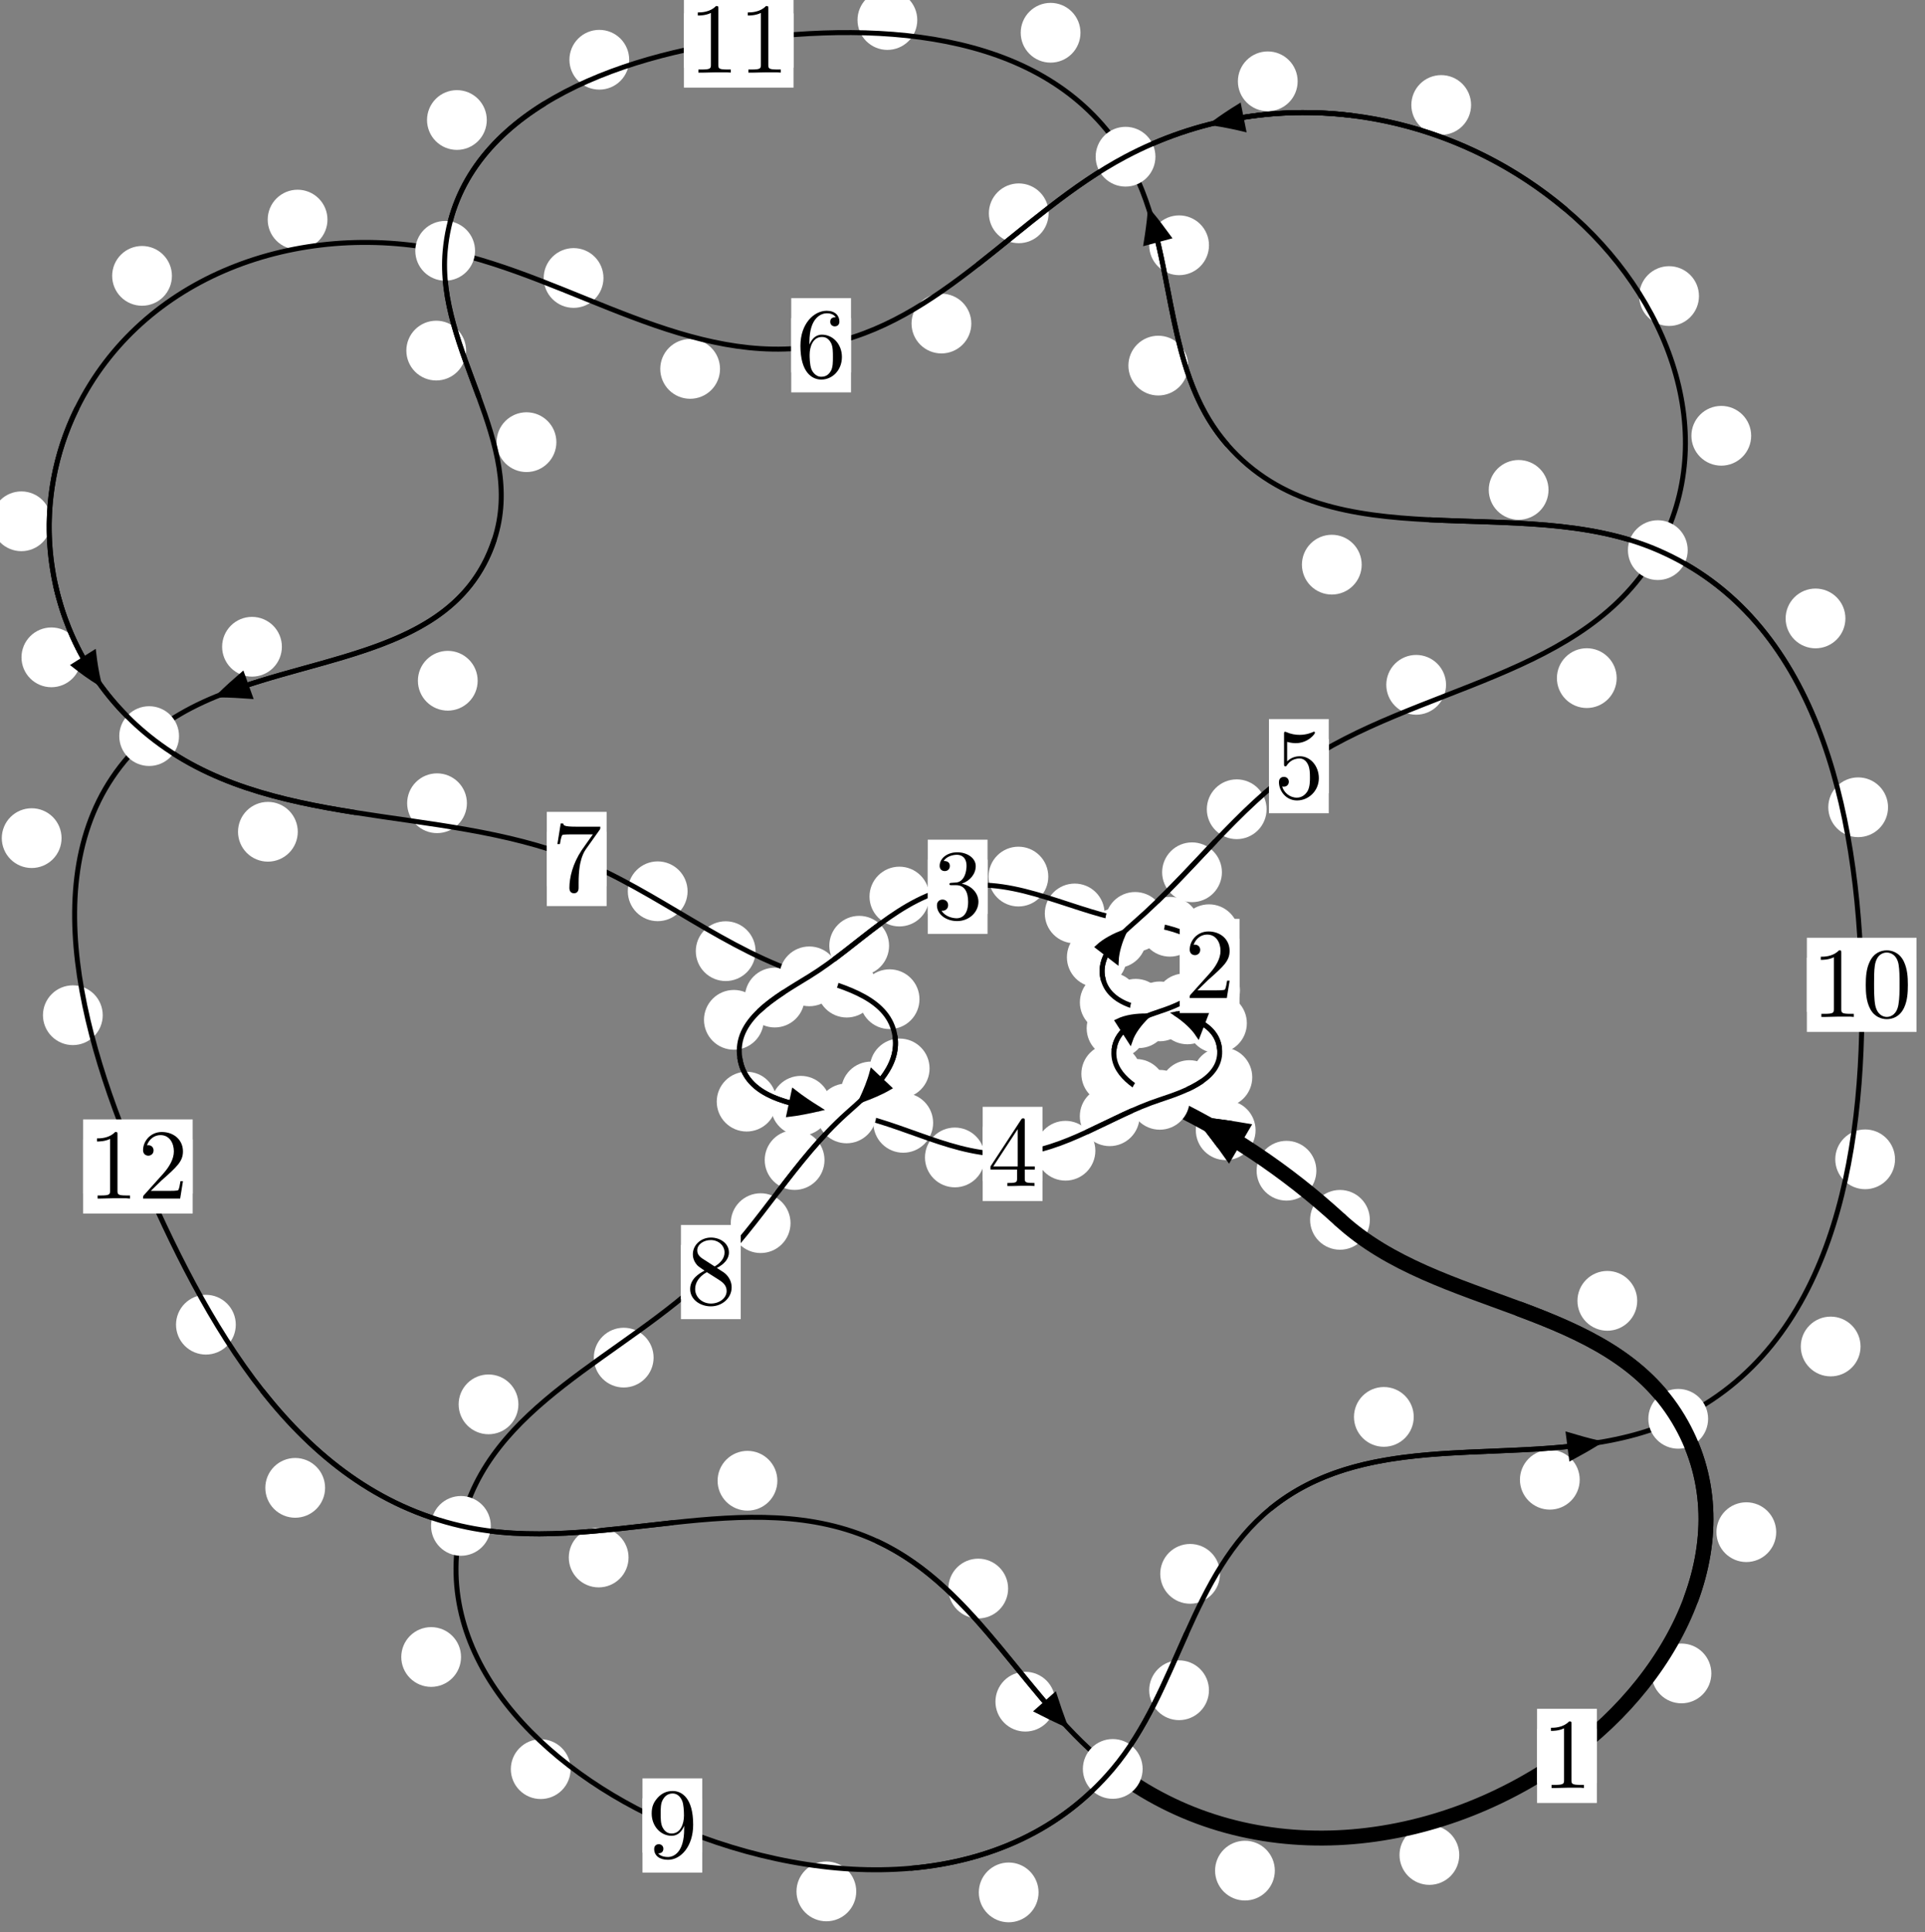 <?xml version="1.0"?>
<!-- Created by MetaPost 1.999 on 2021.07.05:2354 -->
<svg version="1.1" xmlns="http://www.w3.org/2000/svg" xmlns:xlink="http://www.w3.org/1999/xlink" width="192.539" height="193.247" viewBox="0 0 192.539 193.247">
<rect x="0" y="0" width="192.539" height="193.247" fill="#808080" stroke="none"/>
<!-- Original BoundingBox: -116.851425 -82.260757 75.687836 110.986481 -->
  <defs>
    <g transform="scale(0.01,0.01)" id="GLYPHcmr10_48">
      <path style="fill-rule: evenodd;" d="M460 -320C460 -400,455 -480,420 -554C374 -650,292 -666,250 -666C190 -666,117 -640,76 -547C44 -478,39 -400,39 -320C39 -245,43 -155,84 -79C127 2,200 22,249 22C303 22,379 1,423 -94C455 -163,460 -241,460 -320M249 -0C210 -0,151 -25,133 -121C122 -181,122 -273,122 -332C122 -396,122 -462,130 -516C149 -635,224 -644,249 -644C282 -644,348 -626,367 -527C377 -471,377 -395,377 -332C377 -257,377 -189,366 -125C351 -30,294 -0,249 -0"></path>
    </g>
    <g transform="scale(0.01,0.01)" id="GLYPHcmr10_49">
      <path style="fill-rule: evenodd;" d="M294 -640C294 -664,294 -666,271 -666C209 -602,121 -602,89 -602L89 -571C109 -571,168 -571,220 -597L220 -79C220 -43,217 -31,127 -31L95 -31L95 -0L257 -0L130 -3L217 -3L257 -3L297 -3L384 -3L419 -0L419 -31L387 -31C297 -31,294 -42,294 -79"></path>
    </g>
    <g transform="scale(0.01,0.01)" id="GLYPHcmr10_50">
      <path style="fill-rule: evenodd;" d="M127 -77L233 -180C389 -318,449 -372,449 -472C449 -586,359 -666,237 -666C124 -666,50 -574,50 -485C50 -429,100 -429,103 -429C120 -429,155 -441,155 -482C155 -508,137 -534,102 -534C94 -534,92 -534,89 -533C112 -598,166 -635,224 -635C315 -635,358 -554,358 -472C358 -392,308 -313,253 -251L61 -37C50 -26,50 -24,50 -0L421 -0L449 -174L424 -174C419 -144,412 -100,402 -85C395 -77,329 -77,307 -77"></path>
    </g>
    <g transform="scale(0.01,0.01)" id="GLYPHcmr10_51">
      <path style="fill-rule: evenodd;" d="M290 -352C372 -379,430 -449,430 -528C430 -610,342 -666,246 -666C145 -666,69 -606,69 -530C69 -497,91 -478,120 -478C151 -478,171 -500,171 -529C171 -579,124 -579,109 -579C140 -628,206 -641,242 -641C283 -641,338 -619,338 -529C338 -517,336 -459,310 -415C280 -367,246 -364,221 -363C213 -362,189 -360,182 -360C174 -359,167 -358,167 -348C167 -337,174 -337,191 -337L235 -337C317 -337,354 -269,354 -171C354 -35,285 -6,241 -6C198 -6,123 -23,88 -82C123 -77,154 -99,154 -137C154 -173,127 -193,98 -193C74 -193,42 -179,42 -135C42 -44,135 22,244 22C366 22,457 -69,457 -171C457 -253,394 -331,290 -352"></path>
    </g>
    <g transform="scale(0.01,0.01)" id="GLYPHcmr10_52">
      <path style="fill-rule: evenodd;" d="M294 -165L294 -78C294 -42,292 -31,218 -31L197 -31L197 -0L332 -0L238 -3L290 -3L332 -3L374 -3L427 -3L468 -0L468 -31L447 -31C373 -31,371 -42,371 -78L371 -165L471 -165L471 -196L371 -196L371 -651C371 -671,371 -677,355 -677C346 -677,343 -677,335 -665L28 -196L28 -165M300 -196L56 -196L300 -569"></path>
    </g>
    <g transform="scale(0.01,0.01)" id="GLYPHcmr10_53">
      <path style="fill-rule: evenodd;" d="M449 -201C449 -320,367 -420,259 -420C211 -420,168 -404,132 -369L132 -564C152 -558,185 -551,217 -551C340 -551,410 -642,410 -655C410 -661,407 -666,400 -666C399 -666,397 -666,392 -663C372 -654,323 -634,256 -634C216 -634,170 -641,123 -662C115 -665,113 -665,111 -665C101 -665,101 -657,101 -641L101 -345C101 -327,101 -319,115 -319C122 -319,124 -322,128 -328C139 -344,176 -398,257 -398C309 -398,334 -352,342 -334C358 -297,360 -258,360 -208C360 -173,360 -113,336 -71C312 -32,275 -6,229 -6C156 -6,99 -59,82 -118C85 -117,88 -116,99 -116C132 -116,149 -141,149 -165C149 -189,132 -214,99 -214C85 -214,50 -207,50 -161C50 -75,119 22,231 22C347 22,449 -74,449 -201"></path>
    </g>
    <g transform="scale(0.01,0.01)" id="GLYPHcmr10_54">
      <path style="fill-rule: evenodd;" d="M132 -328L132 -352C132 -605,256 -641,307 -641C331 -641,373 -635,395 -601C380 -601,340 -601,340 -556C340 -525,364 -510,386 -510C402 -510,432 -519,432 -558C432 -618,388 -666,305 -666C177 -666,42 -537,42 -316C42 -49,158 22,251 22C362 22,457 -72,457 -204C457 -331,368 -427,257 -427C189 -427,152 -376,132 -328M251 -6C188 -6,158 -66,152 -81C134 -128,134 -208,134 -226C134 -304,166 -404,256 -404C272 -404,318 -404,349 -342C367 -305,367 -254,367 -205C367 -157,367 -107,350 -71C320 -11,274 -6,251 -6"></path>
    </g>
    <g transform="scale(0.01,0.01)" id="GLYPHcmr10_55">
      <path style="fill-rule: evenodd;" d="M476 -609C485 -621,485 -623,485 -644L242 -644C120 -644,118 -657,114 -676L89 -676L56 -470L81 -470C84 -486,93 -549,106 -561C113 -567,191 -567,204 -567L411 -567C400 -551,321 -442,299 -409C209 -274,176 -135,176 -33C176 -23,176 22,222 22C268 22,268 -23,268 -33L268 -84C268 -139,271 -194,279 -248C283 -271,297 -357,341 -419"></path>
    </g>
    <g transform="scale(0.01,0.01)" id="GLYPHcmr10_56">
      <path style="fill-rule: evenodd;" d="M163 -457C117 -487,113 -521,113 -538C113 -599,178 -641,249 -641C322 -641,386 -589,386 -517C386 -460,347 -412,287 -377M309 -362C381 -399,430 -451,430 -517C430 -609,341 -666,250 -666C150 -666,69 -592,69 -499C69 -481,71 -436,113 -389C124 -377,161 -352,186 -335C128 -306,42 -250,42 -151C42 -45,144 22,249 22C362 22,457 -61,457 -168C457 -204,446 -249,408 -291C389 -312,373 -322,309 -362M209 -320L332 -242C360 -223,407 -193,407 -132C407 -58,332 -6,250 -6C164 -6,92 -68,92 -151C92 -209,124 -273,209 -320"></path>
    </g>
    <g transform="scale(0.01,0.01)" id="GLYPHcmr10_57">
      <path style="fill-rule: evenodd;" d="M367 -318L367 -286C367 -52,263 -6,205 -6C188 -6,134 -8,107 -42C151 -42,159 -71,159 -88C159 -119,135 -134,113 -134C97 -134,67 -125,67 -86C67 -19,121 22,206 22C335 22,457 -114,457 -329C457 -598,342 -666,253 -666C198 -666,149 -648,106 -603C65 -558,42 -516,42 -441C42 -316,130 -218,242 -218C303 -218,344 -260,367 -318M243 -241C227 -241,181 -241,150 -304C132 -341,132 -391,132 -440C132 -494,132 -541,153 -578C180 -628,218 -641,253 -641C299 -641,332 -607,349 -562C361 -530,365 -467,365 -421C365 -338,331 -241,243 -241"></path>
    </g>
  </defs>
  <path d="M131.664 117.092C131.664 116.299,131.349 115.539,130.789 114.979C130.228 114.418,129.468 114.103,128.675 114.103C127.883 114.103,127.123 114.418,126.562 114.979C126.002 115.539,125.687 116.299,125.687 117.092C125.687 117.885,126.002 118.645,126.562 119.205C127.123 119.766,127.883 120.081,128.675 120.081C129.468 120.081,130.228 119.766,130.789 119.205C131.349 118.645,131.664 117.885,131.664 117.092Z" style="fill: rgb(100%,100%,100%);stroke: none;"></path>
  <path d="M137.013 122.004C137.013 121.212,136.698 120.452,136.138 119.891C135.577 119.331,134.817 119.016,134.024 119.016C133.232 119.016,132.471 119.331,131.911 119.891C131.35 120.452,131.036 121.212,131.036 122.004C131.036 122.797,131.35 123.557,131.911 124.118C132.471 124.678,133.232 124.993,134.024 124.993C134.817 124.993,135.577 124.678,136.138 124.118C136.698 123.557,137.013 122.797,137.013 122.004Z" style="fill: rgb(100%,100%,100%);stroke: none;"></path>
  <path d="M116.622 108.908C116.622 108.115,116.307 107.355,115.746 106.795C115.186 106.234,114.426 105.919,113.633 105.919C112.84 105.919,112.08 106.234,111.52 106.795C110.959 107.355,110.644 108.115,110.644 108.908C110.644 109.701,110.959 110.461,111.52 111.021C112.08 111.582,112.84 111.897,113.633 111.897C114.426 111.897,115.186 111.582,115.746 111.021C116.307 110.461,116.622 109.701,116.622 108.908Z" style="fill: rgb(100%,100%,100%);stroke: none;"></path>
  <path d="M125.583 113.042C125.583 112.249,125.268 111.489,124.708 110.929C124.147 110.368,123.387 110.053,122.594 110.053C121.802 110.053,121.042 110.368,120.481 110.929C119.921 111.489,119.606 112.249,119.606 113.042C119.606 113.835,119.921 114.595,120.481 115.155C121.042 115.716,121.802 116.031,122.594 116.031C123.387 116.031,124.147 115.716,124.708 115.155C125.268 114.595,125.583 113.835,125.583 113.042Z" style="fill: rgb(100%,100%,100%);stroke: none;"></path>
  <path d="M114.667 102.847C114.667 102.054,114.352 101.294,113.791 100.734C113.231 100.173,112.47 99.858,111.678 99.858C110.885 99.858,110.125 100.173,109.564 100.734C109.004 101.294,108.689 102.054,108.689 102.847C108.689 103.64,109.004 104.4,109.564 104.96C110.125 105.521,110.885 105.836,111.678 105.836C112.47 105.836,113.231 105.521,113.791 104.96C114.352 104.4,114.667 103.64,114.667 102.847Z" style="fill: rgb(100%,100%,100%);stroke: none;"></path>
  <path d="M114.136 107.405C114.136 106.612,113.821 105.852,113.26 105.292C112.7 104.731,111.94 104.416,111.147 104.416C110.354 104.416,109.594 104.731,109.034 105.292C108.473 105.852,108.158 106.612,108.158 107.405C108.158 108.198,108.473 108.958,109.034 109.518C109.594 110.079,110.354 110.394,111.147 110.394C111.94 110.394,112.7 110.079,113.26 109.518C113.821 108.958,114.136 108.198,114.136 107.405Z" style="fill: rgb(100%,100%,100%);stroke: none;"></path>
  <path d="M121.457 100.355C121.457 99.562,121.142 98.802,120.581 98.241C120.021 97.681,119.261 97.366,118.468 97.366C117.675 97.366,116.915 97.681,116.355 98.241C115.794 98.802,115.479 99.562,115.479 100.355C115.479 101.147,115.794 101.907,116.355 102.468C116.915 103.028,117.675 103.343,118.468 103.343C119.261 103.343,120.021 103.028,120.581 102.468C121.142 101.907,121.457 101.147,121.457 100.355Z" style="fill: rgb(100%,100%,100%);stroke: none;"></path>
  <path d="M116.887 101.839C116.887 101.046,116.572 100.286,116.012 99.725C115.451 99.165,114.691 98.85,113.898 98.85C113.106 98.85,112.345 99.165,111.785 99.725C111.224 100.286,110.91 101.046,110.91 101.839C110.91 102.631,111.224 103.392,111.785 103.952C112.345 104.512,113.106 104.827,113.898 104.827C114.691 104.827,115.451 104.512,116.012 103.952C116.572 103.392,116.887 102.631,116.887 101.839Z" style="fill: rgb(100%,100%,100%);stroke: none;"></path>
  <path d="M123.914 93.438C123.914 92.645,123.599 91.885,123.038 91.325C122.478 90.764,121.718 90.449,120.925 90.449C120.132 90.449,119.372 90.764,118.812 91.325C118.251 91.885,117.936 92.645,117.936 93.438C117.936 94.231,118.251 94.991,118.812 95.551C119.372 96.112,120.132 96.427,120.925 96.427C121.718 96.427,122.478 96.112,123.038 95.551C123.599 94.991,123.914 94.231,123.914 93.438Z" style="fill: rgb(100%,100%,100%);stroke: none;"></path>
  <path d="M124.022 99.054C124.022 98.261,123.707 97.501,123.147 96.94C122.586 96.38,121.826 96.065,121.033 96.065C120.241 96.065,119.48 96.38,118.92 96.94C118.359 97.501,118.045 98.261,118.045 99.054C118.045 99.846,118.359 100.606,118.92 101.167C119.48 101.727,120.241 102.042,121.033 102.042C121.826 102.042,122.586 101.727,123.147 101.167C123.707 100.606,124.022 99.846,124.022 99.054Z" style="fill: rgb(100%,100%,100%);stroke: none;"></path>
  <path d="M110.479 91.361C110.479 90.568,110.164 89.808,109.604 89.247C109.043 88.687,108.283 88.372,107.491 88.372C106.698 88.372,105.938 88.687,105.377 89.247C104.817 89.808,104.502 90.568,104.502 91.361C104.502 92.153,104.817 92.913,105.377 93.474C105.938 94.034,106.698 94.349,107.491 94.349C108.283 94.349,109.043 94.034,109.604 93.474C110.164 92.913,110.479 92.153,110.479 91.361Z" style="fill: rgb(100%,100%,100%);stroke: none;"></path>
  <path d="M119.999 92.692C119.999 91.899,119.684 91.139,119.124 90.578C118.563 90.018,117.803 89.703,117.01 89.703C116.218 89.703,115.458 90.018,114.897 90.578C114.337 91.139,114.022 91.899,114.022 92.692C114.022 93.484,114.337 94.245,114.897 94.805C115.458 95.366,116.218 95.68,117.01 95.68C117.803 95.68,118.563 95.366,119.124 94.805C119.684 94.245,119.999 93.484,119.999 92.692Z" style="fill: rgb(100%,100%,100%);stroke: none;"></path>
  <path d="M92.947 89.671C92.947 88.878,92.632 88.118,92.071 87.557C91.511 86.997,90.751 86.682,89.958 86.682C89.165 86.682,88.405 86.997,87.845 87.557C87.284 88.118,86.969 88.878,86.969 89.671C86.969 90.463,87.284 91.223,87.845 91.784C88.405 92.344,89.165 92.659,89.958 92.659C90.751 92.659,91.511 92.344,92.071 91.784C92.632 91.223,92.947 90.463,92.947 89.671Z" style="fill: rgb(100%,100%,100%);stroke: none;"></path>
  <path d="M104.851 87.673C104.851 86.88,104.536 86.12,103.976 85.56C103.416 84.999,102.655 84.684,101.863 84.684C101.07 84.684,100.31 84.999,99.749 85.56C99.189 86.12,98.874 86.88,98.874 87.673C98.874 88.466,99.189 89.226,99.749 89.786C100.31 90.347,101.07 90.662,101.863 90.662C102.655 90.662,103.416 90.347,103.976 89.786C104.536 89.226,104.851 88.466,104.851 87.673Z" style="fill: rgb(100%,100%,100%);stroke: none;"></path>
  <path d="M80.479 99.773C80.479 98.98,80.164 98.22,79.604 97.66C79.043 97.099,78.283 96.784,77.491 96.784C76.698 96.784,75.938 97.099,75.377 97.66C74.817 98.22,74.502 98.98,74.502 99.773C74.502 100.566,74.817 101.326,75.377 101.886C75.938 102.447,76.698 102.762,77.491 102.762C78.283 102.762,79.043 102.447,79.604 101.886C80.164 101.326,80.479 100.566,80.479 99.773Z" style="fill: rgb(100%,100%,100%);stroke: none;"></path>
  <path d="M88.925 94.589C88.925 93.797,88.61 93.036,88.05 92.476C87.489 91.915,86.729 91.6,85.937 91.6C85.144 91.6,84.384 91.915,83.823 92.476C83.263 93.036,82.948 93.797,82.948 94.589C82.948 95.382,83.263 96.142,83.823 96.703C84.384 97.263,85.144 97.578,85.937 97.578C86.729 97.578,87.489 97.263,88.05 96.703C88.61 96.142,88.925 95.382,88.925 94.589Z" style="fill: rgb(100%,100%,100%);stroke: none;"></path>
  <path d="M77.666 110.183C77.666 109.391,77.351 108.63,76.791 108.07C76.231 107.509,75.47 107.194,74.678 107.194C73.885 107.194,73.125 107.509,72.564 108.07C72.004 108.63,71.689 109.391,71.689 110.183C71.689 110.976,72.004 111.736,72.564 112.297C73.125 112.857,73.885 113.172,74.678 113.172C75.47 113.172,76.231 112.857,76.791 112.297C77.351 111.736,77.666 110.976,77.666 110.183Z" style="fill: rgb(100%,100%,100%);stroke: none;"></path>
  <path d="M76.391 102C76.391 101.208,76.076 100.448,75.515 99.887C74.955 99.327,74.195 99.012,73.402 99.012C72.609 99.012,71.849 99.327,71.289 99.887C70.728 100.448,70.413 101.208,70.413 102C70.413 102.793,70.728 103.553,71.289 104.114C71.849 104.674,72.609 104.989,73.402 104.989C74.195 104.989,74.955 104.674,75.515 104.114C76.076 103.553,76.391 102.793,76.391 102Z" style="fill: rgb(100%,100%,100%);stroke: none;"></path>
  <path d="M93.332 112.305C93.332 111.512,93.017 110.752,92.457 110.191C91.896 109.631,91.136 109.316,90.343 109.316C89.551 109.316,88.79 109.631,88.23 110.191C87.67 110.752,87.355 111.512,87.355 112.305C87.355 113.097,87.67 113.858,88.23 114.418C88.79 114.978,89.551 115.293,90.343 115.293C91.136 115.293,91.896 114.978,92.457 114.418C93.017 113.858,93.332 113.097,93.332 112.305Z" style="fill: rgb(100%,100%,100%);stroke: none;"></path>
  <path d="M83.083 110.594C83.083 109.802,82.768 109.042,82.207 108.481C81.647 107.921,80.887 107.606,80.094 107.606C79.301 107.606,78.541 107.921,77.981 108.481C77.42 109.042,77.105 109.802,77.105 110.594C77.105 111.387,77.42 112.147,77.981 112.708C78.541 113.268,79.301 113.583,80.094 113.583C80.887 113.583,81.647 113.268,82.207 112.708C82.768 112.147,83.083 111.387,83.083 110.594Z" style="fill: rgb(100%,100%,100%);stroke: none;"></path>
  <path d="M109.558 115.092C109.558 114.3,109.243 113.54,108.683 112.979C108.123 112.419,107.362 112.104,106.57 112.104C105.777 112.104,105.017 112.419,104.456 112.979C103.896 113.54,103.581 114.3,103.581 115.092C103.581 115.885,103.896 116.645,104.456 117.206C105.017 117.766,105.777 118.081,106.57 118.081C107.362 118.081,108.123 117.766,108.683 117.206C109.243 116.645,109.558 115.885,109.558 115.092Z" style="fill: rgb(100%,100%,100%);stroke: none;"></path>
  <path d="M98.493 115.764C98.493 114.972,98.178 114.211,97.618 113.651C97.057 113.09,96.297 112.775,95.505 112.775C94.712 112.775,93.952 113.09,93.391 113.651C92.831 114.211,92.516 114.972,92.516 115.764C92.516 116.557,92.831 117.317,93.391 117.878C93.952 118.438,94.712 118.753,95.505 118.753C96.297 118.753,97.057 118.438,97.618 117.878C98.178 117.317,98.493 116.557,98.493 115.764Z" style="fill: rgb(100%,100%,100%);stroke: none;"></path>
  <path d="M121.955 109.027C121.955 108.235,121.64 107.474,121.08 106.914C120.519 106.353,119.759 106.038,118.966 106.038C118.174 106.038,117.413 106.353,116.853 106.914C116.292 107.474,115.978 108.235,115.978 109.027C115.978 109.82,116.292 110.58,116.853 111.141C117.413 111.701,118.174 112.016,118.966 112.016C119.759 112.016,120.519 111.701,121.08 111.141C121.64 110.58,121.955 109.82,121.955 109.027Z" style="fill: rgb(100%,100%,100%);stroke: none;"></path>
  <path d="M113.982 111.642C113.982 110.849,113.667 110.089,113.106 109.529C112.546 108.968,111.786 108.653,110.993 108.653C110.2 108.653,109.44 108.968,108.88 109.529C108.319 110.089,108.004 110.849,108.004 111.642C108.004 112.435,108.319 113.195,108.88 113.755C109.44 114.316,110.2 114.631,110.993 114.631C111.786 114.631,112.546 114.316,113.106 113.755C113.667 113.195,113.982 112.435,113.982 111.642Z" style="fill: rgb(100%,100%,100%);stroke: none;"></path>
  <path d="M124.711 102.338C124.711 101.545,124.396 100.785,123.836 100.224C123.275 99.664,122.515 99.349,121.722 99.349C120.93 99.349,120.169 99.664,119.609 100.224C119.049 100.785,118.734 101.545,118.734 102.338C118.734 103.13,119.049 103.891,119.609 104.451C120.169 105.012,120.93 105.327,121.722 105.327C122.515 105.327,123.275 105.012,123.836 104.451C124.396 103.891,124.711 103.13,124.711 102.338Z" style="fill: rgb(100%,100%,100%);stroke: none;"></path>
  <path d="M125.251 107.746C125.251 106.954,124.936 106.193,124.376 105.633C123.815 105.073,123.055 104.758,122.262 104.758C121.47 104.758,120.709 105.073,120.149 105.633C119.589 106.193,119.274 106.954,119.274 107.746C119.274 108.539,119.589 109.299,120.149 109.86C120.709 110.42,121.47 110.735,122.262 110.735C123.055 110.735,123.815 110.42,124.376 109.86C124.936 109.299,125.251 108.539,125.251 107.746Z" style="fill: rgb(100%,100%,100%);stroke: none;"></path>
  <path d="M116.583 100.895C116.583 100.102,116.268 99.342,115.707 98.781C115.147 98.221,114.387 97.906,113.594 97.906C112.801 97.906,112.041 98.221,111.481 98.781C110.92 99.342,110.605 100.102,110.605 100.895C110.605 101.687,110.92 102.448,111.481 103.008C112.041 103.569,112.801 103.884,113.594 103.884C114.387 103.884,115.147 103.569,115.707 103.008C116.268 102.448,116.583 101.687,116.583 100.895Z" style="fill: rgb(100%,100%,100%);stroke: none;"></path>
  <path d="M121.755 101.457C121.755 100.664,121.44 99.904,120.88 99.343C120.319 98.783,119.559 98.468,118.766 98.468C117.974 98.468,117.214 98.783,116.653 99.343C116.093 99.904,115.778 100.664,115.778 101.457C115.778 102.249,116.093 103.009,116.653 103.57C117.214 104.13,117.974 104.445,118.766 104.445C119.559 104.445,120.319 104.13,120.88 103.57C121.44 103.009,121.755 102.249,121.755 101.457Z" style="fill: rgb(100%,100%,100%);stroke: none;"></path>
  <path d="M112.691 95.742C112.691 94.95,112.376 94.19,111.815 93.629C111.255 93.069,110.495 92.754,109.702 92.754C108.909 92.754,108.149 93.069,107.589 93.629C107.028 94.19,106.713 94.95,106.713 95.742C106.713 96.535,107.028 97.295,107.589 97.856C108.149 98.416,108.909 98.731,109.702 98.731C110.495 98.731,111.255 98.416,111.815 97.856C112.376 97.295,112.691 96.535,112.691 95.742Z" style="fill: rgb(100%,100%,100%);stroke: none;"></path>
  <path d="M113.988 100.256C113.988 99.463,113.673 98.703,113.112 98.142C112.552 97.582,111.792 97.267,110.999 97.267C110.206 97.267,109.446 97.582,108.886 98.142C108.325 98.703,108.01 99.463,108.01 100.256C108.01 101.048,108.325 101.808,108.886 102.369C109.446 102.929,110.206 103.244,110.999 103.244C111.792 103.244,112.552 102.929,113.112 102.369C113.673 101.808,113.988 101.048,113.988 100.256Z" style="fill: rgb(100%,100%,100%);stroke: none;"></path>
  <path d="M122.215 87.242C122.215 86.449,121.9 85.689,121.34 85.128C120.779 84.568,120.019 84.253,119.227 84.253C118.434 84.253,117.674 84.568,117.113 85.128C116.553 85.689,116.238 86.449,116.238 87.242C116.238 88.034,116.553 88.794,117.113 89.355C117.674 89.915,118.434 90.23,119.227 90.23C120.019 90.23,120.779 89.915,121.34 89.355C121.9 88.794,122.215 88.034,122.215 87.242Z" style="fill: rgb(100%,100%,100%);stroke: none;"></path>
  <path d="M114.664 93.827C114.664 93.034,114.349 92.274,113.788 91.714C113.228 91.153,112.468 90.838,111.675 90.838C110.882 90.838,110.122 91.153,109.562 91.714C109.001 92.274,108.686 93.034,108.686 93.827C108.686 94.62,109.001 95.38,109.562 95.94C110.122 96.501,110.882 96.816,111.675 96.816C112.468 96.816,113.228 96.501,113.788 95.94C114.349 95.38,114.664 94.62,114.664 93.827Z" style="fill: rgb(100%,100%,100%);stroke: none;"></path>
  <path d="M144.634 68.494C144.634 67.701,144.319 66.941,143.759 66.38C143.198 65.82,142.438 65.505,141.645 65.505C140.853 65.505,140.092 65.82,139.532 66.38C138.971 66.941,138.657 67.701,138.657 68.494C138.657 69.286,138.971 70.047,139.532 70.607C140.092 71.168,140.853 71.483,141.645 71.483C142.438 71.483,143.198 71.168,143.759 70.607C144.319 70.047,144.634 69.286,144.634 68.494Z" style="fill: rgb(100%,100%,100%);stroke: none;"></path>
  <path d="M126.685 80.939C126.685 80.146,126.37 79.386,125.809 78.825C125.249 78.265,124.489 77.95,123.696 77.95C122.903 77.95,122.143 78.265,121.583 78.825C121.022 79.386,120.707 80.146,120.707 80.939C120.707 81.731,121.022 82.491,121.583 83.052C122.143 83.612,122.903 83.927,123.696 83.927C124.489 83.927,125.249 83.612,125.809 83.052C126.37 82.491,126.685 81.731,126.685 80.939Z" style="fill: rgb(100%,100%,100%);stroke: none;"></path>
  <path d="M175.152 43.585C175.152 42.793,174.837 42.032,174.276 41.472C173.716 40.912,172.956 40.597,172.163 40.597C171.37 40.597,170.61 40.912,170.05 41.472C169.489 42.032,169.174 42.793,169.174 43.585C169.174 44.378,169.489 45.138,170.05 45.699C170.61 46.259,171.37 46.574,172.163 46.574C172.956 46.574,173.716 46.259,174.276 45.699C174.837 45.138,175.152 44.378,175.152 43.585Z" style="fill: rgb(100%,100%,100%);stroke: none;"></path>
  <path d="M161.7 67.824C161.7 67.031,161.385 66.271,160.824 65.711C160.264 65.15,159.504 64.835,158.711 64.835C157.918 64.835,157.158 65.15,156.598 65.711C156.037 66.271,155.722 67.031,155.722 67.824C155.722 68.617,156.037 69.377,156.598 69.937C157.158 70.498,157.918 70.813,158.711 70.813C159.504 70.813,160.264 70.498,160.824 69.937C161.385 69.377,161.7 68.617,161.7 67.824Z" style="fill: rgb(100%,100%,100%);stroke: none;"></path>
  <path d="M147.139 10.501C147.139 9.708,146.824 8.948,146.264 8.387C145.703 7.827,144.943 7.512,144.15 7.512C143.358 7.512,142.597 7.827,142.037 8.387C141.477 8.948,141.162 9.708,141.162 10.501C141.162 11.293,141.477 12.053,142.037 12.614C142.597 13.174,143.358 13.489,144.15 13.489C144.943 13.489,145.703 13.174,146.264 12.614C146.824 12.053,147.139 11.293,147.139 10.501Z" style="fill: rgb(100%,100%,100%);stroke: none;"></path>
  <path d="M169.931 29.612C169.931 28.819,169.616 28.059,169.056 27.499C168.495 26.938,167.735 26.623,166.942 26.623C166.15 26.623,165.39 26.938,164.829 27.499C164.269 28.059,163.954 28.819,163.954 29.612C163.954 30.405,164.269 31.165,164.829 31.725C165.39 32.286,166.15 32.601,166.942 32.601C167.735 32.601,168.495 32.286,169.056 31.725C169.616 31.165,169.931 30.405,169.931 29.612Z" style="fill: rgb(100%,100%,100%);stroke: none;"></path>
  <path d="M104.884 21.334C104.884 20.541,104.569 19.781,104.009 19.221C103.448 18.66,102.688 18.345,101.895 18.345C101.103 18.345,100.342 18.66,99.782 19.221C99.222 19.781,98.907 20.541,98.907 21.334C98.907 22.127,99.222 22.887,99.782 23.447C100.342 24.008,101.103 24.323,101.895 24.323C102.688 24.323,103.448 24.008,104.009 23.447C104.569 22.887,104.884 22.127,104.884 21.334Z" style="fill: rgb(100%,100%,100%);stroke: none;"></path>
  <path d="M129.792 8.133C129.792 7.34,129.477 6.58,128.916 6.02C128.356 5.459,127.596 5.144,126.803 5.144C126.01 5.144,125.25 5.459,124.69 6.02C124.129 6.58,123.814 7.34,123.814 8.133C123.814 8.926,124.129 9.686,124.69 10.247C125.25 10.807,126.01 11.122,126.803 11.122C127.596 11.122,128.356 10.807,128.916 10.247C129.477 9.686,129.792 8.926,129.792 8.133Z" style="fill: rgb(100%,100%,100%);stroke: none;"></path>
  <path d="M72.017 36.896C72.017 36.104,71.703 35.343,71.142 34.783C70.582 34.222,69.821 33.908,69.029 33.908C68.236 33.908,67.476 34.222,66.915 34.783C66.355 35.343,66.04 36.104,66.04 36.896C66.04 37.689,66.355 38.449,66.915 39.01C67.476 39.57,68.236 39.885,69.029 39.885C69.821 39.885,70.582 39.57,71.142 39.01C71.703 38.449,72.017 37.689,72.017 36.896Z" style="fill: rgb(100%,100%,100%);stroke: none;"></path>
  <path d="M97.151 32.361C97.151 31.569,96.836 30.809,96.275 30.248C95.715 29.688,94.955 29.373,94.162 29.373C93.369 29.373,92.609 29.688,92.049 30.248C91.488 30.809,91.173 31.569,91.173 32.361C91.173 33.154,91.488 33.914,92.049 34.475C92.609 35.035,93.369 35.35,94.162 35.35C94.955 35.35,95.715 35.035,96.275 34.475C96.836 33.914,97.151 33.154,97.151 32.361Z" style="fill: rgb(100%,100%,100%);stroke: none;"></path>
  <path d="M32.753 21.965C32.753 21.172,32.438 20.412,31.878 19.852C31.317 19.291,30.557 18.976,29.764 18.976C28.972 18.976,28.211 19.291,27.651 19.852C27.09 20.412,26.776 21.172,26.776 21.965C26.776 22.758,27.09 23.518,27.651 24.078C28.211 24.639,28.972 24.954,29.764 24.954C30.557 24.954,31.317 24.639,31.878 24.078C32.438 23.518,32.753 22.758,32.753 21.965Z" style="fill: rgb(100%,100%,100%);stroke: none;"></path>
  <path d="M60.359 27.803C60.359 27.01,60.044 26.25,59.484 25.689C58.923 25.129,58.163 24.814,57.37 24.814C56.578 24.814,55.818 25.129,55.257 25.689C54.697 26.25,54.382 27.01,54.382 27.803C54.382 28.595,54.697 29.355,55.257 29.916C55.818 30.476,56.578 30.791,57.37 30.791C58.163 30.791,58.923 30.476,59.484 29.916C60.044 29.355,60.359 28.595,60.359 27.803Z" style="fill: rgb(100%,100%,100%);stroke: none;"></path>
  <path d="M5.126 52.138C5.126 51.345,4.811 50.585,4.251 50.025C3.69 49.464,2.93 49.149,2.137 49.149C1.345 49.149,0.584 49.464,0.024 50.025C-0.536 50.585,-0.851 51.345,-0.851 52.138C-0.851 52.931,-0.536 53.691,0.024 54.251C0.584 54.812,1.345 55.127,2.137 55.127C2.93 55.127,3.69 54.812,4.251 54.251C4.811 53.691,5.126 52.931,5.126 52.138Z" style="fill: rgb(100%,100%,100%);stroke: none;"></path>
  <path d="M17.196 27.591C17.196 26.799,16.881 26.038,16.321 25.478C15.761 24.917,15 24.603,14.208 24.603C13.415 24.603,12.655 24.917,12.094 25.478C11.534 26.038,11.219 26.799,11.219 27.591C11.219 28.384,11.534 29.144,12.094 29.705C12.655 30.265,13.415 30.58,14.208 30.58C15 30.58,15.761 30.265,16.321 29.705C16.881 29.144,17.196 28.384,17.196 27.591Z" style="fill: rgb(100%,100%,100%);stroke: none;"></path>
  <path d="M29.784 83.192C29.784 82.399,29.469 81.639,28.909 81.078C28.348 80.518,27.588 80.203,26.796 80.203C26.003 80.203,25.243 80.518,24.682 81.078C24.122 81.639,23.807 82.399,23.807 83.192C23.807 83.984,24.122 84.744,24.682 85.305C25.243 85.865,26.003 86.18,26.796 86.18C27.588 86.18,28.348 85.865,28.909 85.305C29.469 84.744,29.784 83.984,29.784 83.192Z" style="fill: rgb(100%,100%,100%);stroke: none;"></path>
  <path d="M8.127 65.745C8.127 64.952,7.812 64.192,7.252 63.632C6.692 63.071,5.931 62.756,5.139 62.756C4.346 62.756,3.586 63.071,3.025 63.632C2.465 64.192,2.15 64.952,2.15 65.745C2.15 66.538,2.465 67.298,3.025 67.858C3.586 68.419,4.346 68.734,5.139 68.734C5.931 68.734,6.692 68.419,7.252 67.858C7.812 67.298,8.127 66.538,8.127 65.745Z" style="fill: rgb(100%,100%,100%);stroke: none;"></path>
  <path d="M68.772 89.143C68.772 88.351,68.457 87.591,67.896 87.03C67.336 86.47,66.576 86.155,65.783 86.155C64.99 86.155,64.23 86.47,63.67 87.03C63.109 87.591,62.794 88.351,62.794 89.143C62.794 89.936,63.109 90.696,63.67 91.257C64.23 91.817,64.99 92.132,65.783 92.132C66.576 92.132,67.336 91.817,67.896 91.257C68.457 90.696,68.772 89.936,68.772 89.143Z" style="fill: rgb(100%,100%,100%);stroke: none;"></path>
  <path d="M46.7 80.337C46.7 79.544,46.385 78.784,45.825 78.224C45.264 77.663,44.504 77.348,43.712 77.348C42.919 77.348,42.159 77.663,41.598 78.224C41.038 78.784,40.723 79.544,40.723 80.337C40.723 81.13,41.038 81.89,41.598 82.45C42.159 83.011,42.919 83.326,43.712 83.326C44.504 83.326,45.264 83.011,45.825 82.45C46.385 81.89,46.7 81.13,46.7 80.337Z" style="fill: rgb(100%,100%,100%);stroke: none;"></path>
  <path d="M87.68 98.779C87.68 97.986,87.365 97.226,86.804 96.666C86.244 96.105,85.484 95.79,84.691 95.79C83.898 95.79,83.138 96.105,82.578 96.666C82.017 97.226,81.702 97.986,81.702 98.779C81.702 99.572,82.017 100.332,82.578 100.892C83.138 101.453,83.898 101.768,84.691 101.768C85.484 101.768,86.244 101.453,86.804 100.892C87.365 100.332,87.68 99.572,87.68 98.779Z" style="fill: rgb(100%,100%,100%);stroke: none;"></path>
  <path d="M75.572 95.132C75.572 94.34,75.257 93.579,74.697 93.019C74.136 92.458,73.376 92.143,72.584 92.143C71.791 92.143,71.031 92.458,70.47 93.019C69.91 93.579,69.595 94.34,69.595 95.132C69.595 95.925,69.91 96.685,70.47 97.246C71.031 97.806,71.791 98.121,72.584 98.121C73.376 98.121,74.136 97.806,74.697 97.246C75.257 96.685,75.572 95.925,75.572 95.132Z" style="fill: rgb(100%,100%,100%);stroke: none;"></path>
  <path d="M92.976 106.863C92.976 106.07,92.661 105.31,92.1 104.749C91.54 104.189,90.779 103.874,89.987 103.874C89.194 103.874,88.434 104.189,87.873 104.749C87.313 105.31,86.998 106.07,86.998 106.863C86.998 107.655,87.313 108.415,87.873 108.976C88.434 109.536,89.194 109.851,89.987 109.851C90.779 109.851,91.54 109.536,92.1 108.976C92.661 108.415,92.976 107.655,92.976 106.863Z" style="fill: rgb(100%,100%,100%);stroke: none;"></path>
  <path d="M91.966 99.937C91.966 99.144,91.651 98.384,91.091 97.823C90.531 97.263,89.77 96.948,88.978 96.948C88.185 96.948,87.425 97.263,86.864 97.823C86.304 98.384,85.989 99.144,85.989 99.937C85.989 100.729,86.304 101.49,86.864 102.05C87.425 102.611,88.185 102.925,88.978 102.925C89.77 102.925,90.531 102.611,91.091 102.05C91.651 101.49,91.966 100.729,91.966 99.937Z" style="fill: rgb(100%,100%,100%);stroke: none;"></path>
  <path d="M82.466 116.024C82.466 115.231,82.151 114.471,81.59 113.911C81.03 113.35,80.269 113.035,79.477 113.035C78.684 113.035,77.924 113.35,77.363 113.911C76.803 114.471,76.488 115.231,76.488 116.024C76.488 116.817,76.803 117.577,77.363 118.137C77.924 118.698,78.684 119.013,79.477 119.013C80.269 119.013,81.03 118.698,81.59 118.137C82.151 117.577,82.466 116.817,82.466 116.024Z" style="fill: rgb(100%,100%,100%);stroke: none;"></path>
  <path d="M90.107 109.166C90.107 108.373,89.792 107.613,89.232 107.053C88.671 106.492,87.911 106.177,87.119 106.177C86.326 106.177,85.566 106.492,85.005 107.053C84.445 107.613,84.13 108.373,84.13 109.166C84.13 109.959,84.445 110.719,85.005 111.279C85.566 111.84,86.326 112.155,87.119 112.155C87.911 112.155,88.671 111.84,89.232 111.279C89.792 110.719,90.107 109.959,90.107 109.166Z" style="fill: rgb(100%,100%,100%);stroke: none;"></path>
  <path d="M65.372 135.786C65.372 134.993,65.057 134.233,64.497 133.672C63.936 133.112,63.176 132.797,62.384 132.797C61.591 132.797,60.831 133.112,60.27 133.672C59.71 134.233,59.395 134.993,59.395 135.786C59.395 136.578,59.71 137.338,60.27 137.899C60.831 138.459,61.591 138.774,62.384 138.774C63.176 138.774,63.936 138.459,64.497 137.899C65.057 137.338,65.372 136.578,65.372 135.786Z" style="fill: rgb(100%,100%,100%);stroke: none;"></path>
  <path d="M79.068 122.336C79.068 121.543,78.754 120.783,78.193 120.222C77.633 119.662,76.872 119.347,76.08 119.347C75.287 119.347,74.527 119.662,73.966 120.222C73.406 120.783,73.091 121.543,73.091 122.336C73.091 123.128,73.406 123.889,73.966 124.449C74.527 125.01,75.287 125.324,76.08 125.324C76.872 125.324,77.633 125.01,78.193 124.449C78.754 123.889,79.068 123.128,79.068 122.336Z" style="fill: rgb(100%,100%,100%);stroke: none;"></path>
  <path d="M46.113 165.727C46.113 164.935,45.798 164.174,45.238 163.614C44.677 163.054,43.917 162.739,43.124 162.739C42.332 162.739,41.571 163.054,41.011 163.614C40.45 164.174,40.135 164.935,40.135 165.727C40.135 166.52,40.45 167.28,41.011 167.841C41.571 168.401,42.332 168.716,43.124 168.716C43.917 168.716,44.677 168.401,45.238 167.841C45.798 167.28,46.113 166.52,46.113 165.727Z" style="fill: rgb(100%,100%,100%);stroke: none;"></path>
  <path d="M51.851 140.46C51.851 139.667,51.536 138.907,50.975 138.347C50.415 137.786,49.654 137.471,48.862 137.471C48.069 137.471,47.309 137.786,46.748 138.347C46.188 138.907,45.873 139.667,45.873 140.46C45.873 141.253,46.188 142.013,46.748 142.573C47.309 143.134,48.069 143.449,48.862 143.449C49.654 143.449,50.415 143.134,50.975 142.573C51.536 142.013,51.851 141.253,51.851 140.46Z" style="fill: rgb(100%,100%,100%);stroke: none;"></path>
  <path d="M85.642 189.172C85.642 188.38,85.327 187.62,84.767 187.059C84.207 186.499,83.446 186.184,82.654 186.184C81.861 186.184,81.101 186.499,80.54 187.059C79.98 187.62,79.665 188.38,79.665 189.172C79.665 189.965,79.98 190.725,80.54 191.286C81.101 191.846,81.861 192.161,82.654 192.161C83.446 192.161,84.207 191.846,84.767 191.286C85.327 190.725,85.642 189.965,85.642 189.172Z" style="fill: rgb(100%,100%,100%);stroke: none;"></path>
  <path d="M57.072 176.944C57.072 176.151,56.757 175.391,56.196 174.831C55.636 174.27,54.876 173.955,54.083 173.955C53.29 173.955,52.53 174.27,51.97 174.831C51.409 175.391,51.094 176.151,51.094 176.944C51.094 177.737,51.409 178.497,51.97 179.057C52.53 179.618,53.29 179.933,54.083 179.933C54.876 179.933,55.636 179.618,56.196 179.057C56.757 178.497,57.072 177.737,57.072 176.944Z" style="fill: rgb(100%,100%,100%);stroke: none;"></path>
  <path d="M120.92 169.054C120.92 168.261,120.605 167.501,120.045 166.94C119.484 166.38,118.724 166.065,117.931 166.065C117.139 166.065,116.378 166.38,115.818 166.94C115.257 167.501,114.942 168.261,114.942 169.054C114.942 169.846,115.257 170.606,115.818 171.167C116.378 171.727,117.139 172.042,117.931 172.042C118.724 172.042,119.484 171.727,120.045 171.167C120.605 170.606,120.92 169.846,120.92 169.054Z" style="fill: rgb(100%,100%,100%);stroke: none;"></path>
  <path d="M103.877 189.272C103.877 188.479,103.562 187.719,103.002 187.159C102.441 186.598,101.681 186.283,100.888 186.283C100.096 186.283,99.335 186.598,98.775 187.159C98.215 187.719,97.9 188.479,97.9 189.272C97.9 190.065,98.215 190.825,98.775 191.385C99.335 191.946,100.096 192.261,100.888 192.261C101.681 192.261,102.441 191.946,103.002 191.385C103.562 190.825,103.877 190.065,103.877 189.272Z" style="fill: rgb(100%,100%,100%);stroke: none;"></path>
  <path d="M141.402 141.714C141.402 140.921,141.087 140.161,140.527 139.6C139.966 139.04,139.206 138.725,138.413 138.725C137.621 138.725,136.861 139.04,136.3 139.6C135.74 140.161,135.425 140.921,135.425 141.714C135.425 142.506,135.74 143.267,136.3 143.827C136.861 144.388,137.621 144.702,138.413 144.702C139.206 144.702,139.966 144.388,140.527 143.827C141.087 143.267,141.402 142.506,141.402 141.714Z" style="fill: rgb(100%,100%,100%);stroke: none;"></path>
  <path d="M122.025 157.41C122.025 156.618,121.71 155.858,121.15 155.297C120.589 154.737,119.829 154.422,119.036 154.422C118.244 154.422,117.483 154.737,116.923 155.297C116.362 155.858,116.048 156.618,116.048 157.41C116.048 158.203,116.362 158.963,116.923 159.524C117.483 160.084,118.244 160.399,119.036 160.399C119.829 160.399,120.589 160.084,121.15 159.524C121.71 158.963,122.025 158.203,122.025 157.41Z" style="fill: rgb(100%,100%,100%);stroke: none;"></path>
  <path d="M186.092 134.672C186.092 133.879,185.777 133.119,185.217 132.559C184.656 131.998,183.896 131.683,183.103 131.683C182.311 131.683,181.551 131.998,180.99 132.559C180.43 133.119,180.115 133.879,180.115 134.672C180.115 135.465,180.43 136.225,180.99 136.785C181.551 137.346,182.311 137.661,183.103 137.661C183.896 137.661,184.656 137.346,185.217 136.785C185.777 136.225,186.092 135.465,186.092 134.672Z" style="fill: rgb(100%,100%,100%);stroke: none;"></path>
  <path d="M158.003 147.997C158.003 147.205,157.688 146.445,157.127 145.884C156.567 145.324,155.807 145.009,155.014 145.009C154.221 145.009,153.461 145.324,152.901 145.884C152.34 146.445,152.025 147.205,152.025 147.997C152.025 148.79,152.34 149.55,152.901 150.111C153.461 150.671,154.221 150.986,155.014 150.986C155.807 150.986,156.567 150.671,157.127 150.111C157.688 149.55,158.003 148.79,158.003 147.997Z" style="fill: rgb(100%,100%,100%);stroke: none;"></path>
  <path d="M188.843 80.741C188.843 79.948,188.528 79.188,187.968 78.627C187.407 78.067,186.647 77.752,185.854 77.752C185.062 77.752,184.302 78.067,183.741 78.627C183.181 79.188,182.866 79.948,182.866 80.741C182.866 81.533,183.181 82.294,183.741 82.854C184.302 83.414,185.062 83.729,185.854 83.729C186.647 83.729,187.407 83.414,187.968 82.854C188.528 82.294,188.843 81.533,188.843 80.741Z" style="fill: rgb(100%,100%,100%);stroke: none;"></path>
  <path d="M189.541 115.952C189.541 115.159,189.226 114.399,188.666 113.838C188.105 113.278,187.345 112.963,186.552 112.963C185.76 112.963,185 113.278,184.439 113.838C183.879 114.399,183.564 115.159,183.564 115.952C183.564 116.744,183.879 117.504,184.439 118.065C185 118.625,185.76 118.94,186.552 118.94C187.345 118.94,188.105 118.625,188.666 118.065C189.226 117.504,189.541 116.744,189.541 115.952Z" style="fill: rgb(100%,100%,100%);stroke: none;"></path>
  <path d="M154.883 48.996C154.883 48.204,154.568 47.443,154.008 46.883C153.447 46.322,152.687 46.008,151.895 46.008C151.102 46.008,150.342 46.322,149.781 46.883C149.221 47.443,148.906 48.204,148.906 48.996C148.906 49.789,149.221 50.549,149.781 51.11C150.342 51.67,151.102 51.985,151.895 51.985C152.687 51.985,153.447 51.67,154.008 51.11C154.568 50.549,154.883 49.789,154.883 48.996Z" style="fill: rgb(100%,100%,100%);stroke: none;"></path>
  <path d="M184.578 61.854C184.578 61.062,184.263 60.302,183.703 59.741C183.142 59.181,182.382 58.866,181.589 58.866C180.797 58.866,180.036 59.181,179.476 59.741C178.915 60.302,178.6 61.062,178.6 61.854C178.6 62.647,178.915 63.407,179.476 63.968C180.036 64.528,180.797 64.843,181.589 64.843C182.382 64.843,183.142 64.528,183.703 63.968C184.263 63.407,184.578 62.647,184.578 61.854Z" style="fill: rgb(100%,100%,100%);stroke: none;"></path>
  <path d="M118.839 36.567C118.839 35.774,118.524 35.014,117.964 34.453C117.403 33.893,116.643 33.578,115.851 33.578C115.058 33.578,114.298 33.893,113.737 34.453C113.177 35.014,112.862 35.774,112.862 36.567C112.862 37.359,113.177 38.119,113.737 38.68C114.298 39.24,115.058 39.555,115.851 39.555C116.643 39.555,117.403 39.24,117.964 38.68C118.524 38.119,118.839 37.359,118.839 36.567Z" style="fill: rgb(100%,100%,100%);stroke: none;"></path>
  <path d="M136.197 56.476C136.197 55.683,135.882 54.923,135.321 54.362C134.761 53.802,134.001 53.487,133.208 53.487C132.415 53.487,131.655 53.802,131.095 54.362C130.534 54.923,130.219 55.683,130.219 56.476C130.219 57.268,130.534 58.029,131.095 58.589C131.655 59.15,132.415 59.465,133.208 59.465C134.001 59.465,134.761 59.15,135.321 58.589C135.882 58.029,136.197 57.268,136.197 56.476Z" style="fill: rgb(100%,100%,100%);stroke: none;"></path>
  <path d="M108.069 3.276C108.069 2.483,107.754 1.723,107.194 1.163C106.633 0.602,105.873 0.287,105.08 0.287C104.288 0.287,103.528 0.602,102.967 1.163C102.407 1.723,102.092 2.483,102.092 3.276C102.092 4.069,102.407 4.829,102.967 5.389C103.528 5.95,104.288 6.265,105.08 6.265C105.873 6.265,106.633 5.95,107.194 5.389C107.754 4.829,108.069 4.069,108.069 3.276Z" style="fill: rgb(100%,100%,100%);stroke: none;"></path>
  <path d="M120.923 24.532C120.923 23.739,120.608 22.979,120.048 22.418C119.487 21.858,118.727 21.543,117.934 21.543C117.141 21.543,116.381 21.858,115.821 22.418C115.26 22.979,114.945 23.739,114.945 24.532C114.945 25.324,115.26 26.084,115.821 26.645C116.381 27.205,117.141 27.52,117.934 27.52C118.727 27.52,119.487 27.205,120.048 26.645C120.608 26.084,120.923 25.324,120.923 24.532Z" style="fill: rgb(100%,100%,100%);stroke: none;"></path>
  <path d="M62.931 5.976C62.931 5.183,62.617 4.423,62.056 3.862C61.496 3.302,60.735 2.987,59.943 2.987C59.15 2.987,58.39 3.302,57.829 3.862C57.269 4.423,56.954 5.183,56.954 5.976C56.954 6.768,57.269 7.529,57.829 8.089C58.39 8.65,59.15 8.964,59.943 8.964C60.735 8.964,61.496 8.65,62.056 8.089C62.617 7.529,62.931 6.768,62.931 5.976Z" style="fill: rgb(100%,100%,100%);stroke: none;"></path>
  <path d="M91.746 2.002C91.746 1.21,91.432 0.449,90.871 -0.111C90.311 -0.672,89.55 -0.986,88.758 -0.986C87.965 -0.986,87.205 -0.672,86.644 -0.111C86.084 0.449,85.769 1.21,85.769 2.002C85.769 2.795,86.084 3.555,86.644 4.116C87.205 4.676,87.965 4.991,88.758 4.991C89.55 4.991,90.311 4.676,90.871 4.116C91.432 3.555,91.746 2.795,91.746 2.002Z" style="fill: rgb(100%,100%,100%);stroke: none;"></path>
  <path d="M46.62 35.066C46.62 34.273,46.305 33.513,45.745 32.952C45.184 32.392,44.424 32.077,43.631 32.077C42.839 32.077,42.079 32.392,41.518 32.952C40.958 33.513,40.643 34.273,40.643 35.066C40.643 35.858,40.958 36.618,41.518 37.179C42.079 37.739,42.839 38.054,43.631 38.054C44.424 38.054,45.184 37.739,45.745 37.179C46.305 36.618,46.62 35.858,46.62 35.066Z" style="fill: rgb(100%,100%,100%);stroke: none;"></path>
  <path d="M48.688 12.004C48.688 11.211,48.373 10.451,47.813 9.89C47.252 9.33,46.492 9.015,45.7 9.015C44.907 9.015,44.147 9.33,43.586 9.89C43.026 10.451,42.711 11.211,42.711 12.004C42.711 12.796,43.026 13.557,43.586 14.117C44.147 14.678,44.907 14.992,45.7 14.992C46.492 14.992,47.252 14.678,47.813 14.117C48.373 13.557,48.688 12.796,48.688 12.004Z" style="fill: rgb(100%,100%,100%);stroke: none;"></path>
  <path d="M47.776 68.086C47.776 67.294,47.461 66.533,46.9 65.973C46.34 65.412,45.58 65.097,44.787 65.097C43.994 65.097,43.234 65.412,42.674 65.973C42.113 66.533,41.798 67.294,41.798 68.086C41.798 68.879,42.113 69.639,42.674 70.2C43.234 70.76,43.994 71.075,44.787 71.075C45.58 71.075,46.34 70.76,46.9 70.2C47.461 69.639,47.776 68.879,47.776 68.086Z" style="fill: rgb(100%,100%,100%);stroke: none;"></path>
  <path d="M55.649 44.224C55.649 43.431,55.335 42.671,54.774 42.111C54.214 41.55,53.453 41.235,52.661 41.235C51.868 41.235,51.108 41.55,50.547 42.111C49.987 42.671,49.672 43.431,49.672 44.224C49.672 45.017,49.987 45.777,50.547 46.337C51.108 46.898,51.868 47.213,52.661 47.213C53.453 47.213,54.214 46.898,54.774 46.337C55.335 45.777,55.649 45.017,55.649 44.224Z" style="fill: rgb(100%,100%,100%);stroke: none;"></path>
  <path d="M6.157 83.827C6.157 83.035,5.842 82.274,5.282 81.714C4.721 81.154,3.961 80.839,3.168 80.839C2.376 80.839,1.615 81.154,1.055 81.714C0.494 82.274,0.179 83.035,0.179 83.827C0.179 84.62,0.494 85.38,1.055 85.941C1.615 86.501,2.376 86.816,3.168 86.816C3.961 86.816,4.721 86.501,5.282 85.941C5.842 85.38,6.157 84.62,6.157 83.827Z" style="fill: rgb(100%,100%,100%);stroke: none;"></path>
  <path d="M28.194 64.686C28.194 63.894,27.879 63.134,27.319 62.573C26.758 62.013,25.998 61.698,25.205 61.698C24.413 61.698,23.653 62.013,23.092 62.573C22.532 63.134,22.217 63.894,22.217 64.686C22.217 65.479,22.532 66.239,23.092 66.8C23.653 67.36,24.413 67.675,25.205 67.675C25.998 67.675,26.758 67.36,27.319 66.8C27.879 66.239,28.194 65.479,28.194 64.686Z" style="fill: rgb(100%,100%,100%);stroke: none;"></path>
  <path d="M23.584 132.491C23.584 131.699,23.269 130.939,22.708 130.378C22.148 129.818,21.387 129.503,20.595 129.503C19.802 129.503,19.042 129.818,18.481 130.378C17.921 130.939,17.606 131.699,17.606 132.491C17.606 133.284,17.921 134.044,18.481 134.605C19.042 135.165,19.802 135.48,20.595 135.48C21.387 135.48,22.148 135.165,22.708 134.605C23.269 134.044,23.584 133.284,23.584 132.491Z" style="fill: rgb(100%,100%,100%);stroke: none;"></path>
  <path d="M10.275 101.538C10.275 100.746,9.96 99.986,9.4 99.425C8.839 98.865,8.079 98.55,7.286 98.55C6.494 98.55,5.733 98.865,5.173 99.425C4.612 99.986,4.297 100.746,4.297 101.538C4.297 102.331,4.612 103.091,5.173 103.652C5.733 104.212,6.494 104.527,7.286 104.527C8.079 104.527,8.839 104.212,9.4 103.652C9.96 103.091,10.275 102.331,10.275 101.538Z" style="fill: rgb(100%,100%,100%);stroke: none;"></path>
  <path d="M62.867 155.776C62.867 154.984,62.552 154.223,61.992 153.663C61.431 153.103,60.671 152.788,59.878 152.788C59.086 152.788,58.326 153.103,57.765 153.663C57.205 154.223,56.89 154.984,56.89 155.776C56.89 156.569,57.205 157.329,57.765 157.89C58.326 158.45,59.086 158.765,59.878 158.765C60.671 158.765,61.431 158.45,61.992 157.89C62.552 157.329,62.867 156.569,62.867 155.776Z" style="fill: rgb(100%,100%,100%);stroke: none;"></path>
  <path d="M32.515 148.811C32.515 148.018,32.2 147.258,31.64 146.697C31.079 146.137,30.319 145.822,29.526 145.822C28.734 145.822,27.974 146.137,27.413 146.697C26.853 147.258,26.538 148.018,26.538 148.811C26.538 149.603,26.853 150.364,27.413 150.924C27.974 151.484,28.734 151.799,29.526 151.799C30.319 151.799,31.079 151.484,31.64 150.924C32.2 150.364,32.515 149.603,32.515 148.811Z" style="fill: rgb(100%,100%,100%);stroke: none;"></path>
  <path d="M100.832 158.881C100.832 158.088,100.517 157.328,99.957 156.768C99.396 156.207,98.636 155.892,97.843 155.892C97.051 155.892,96.29 156.207,95.73 156.768C95.17 157.328,94.855 158.088,94.855 158.881C94.855 159.674,95.17 160.434,95.73 160.994C96.29 161.555,97.051 161.87,97.843 161.87C98.636 161.87,99.396 161.555,99.957 160.994C100.517 160.434,100.832 159.674,100.832 158.881Z" style="fill: rgb(100%,100%,100%);stroke: none;"></path>
  <path d="M77.752 148.099C77.752 147.307,77.437 146.547,76.877 145.986C76.317 145.426,75.556 145.111,74.764 145.111C73.971 145.111,73.211 145.426,72.65 145.986C72.09 146.547,71.775 147.307,71.775 148.099C71.775 148.892,72.09 149.652,72.65 150.213C73.211 150.773,73.971 151.088,74.764 151.088C75.556 151.088,76.317 150.773,76.877 150.213C77.437 149.652,77.752 148.892,77.752 148.099Z" style="fill: rgb(100%,100%,100%);stroke: none;"></path>
  <path d="M127.509 187.093C127.509 186.301,127.194 185.541,126.634 184.98C126.074 184.42,125.313 184.105,124.521 184.105C123.728 184.105,122.968 184.42,122.407 184.98C121.847 185.541,121.532 186.301,121.532 187.093C121.532 187.886,121.847 188.646,122.407 189.207C122.968 189.767,123.728 190.082,124.521 190.082C125.313 190.082,126.074 189.767,126.634 189.207C127.194 188.646,127.509 187.886,127.509 187.093Z" style="fill: rgb(100%,100%,100%);stroke: none;"></path>
  <path d="M105.542 170.197C105.542 169.404,105.227 168.644,104.667 168.083C104.106 167.523,103.346 167.208,102.553 167.208C101.761 167.208,101 167.523,100.44 168.083C99.879 168.644,99.565 169.404,99.565 170.197C99.565 170.989,99.879 171.75,100.44 172.31C101 172.871,101.761 173.185,102.553 173.185C103.346 173.185,104.106 172.871,104.667 172.31C105.227 171.75,105.542 170.989,105.542 170.197Z" style="fill: rgb(100%,100%,100%);stroke: none;"></path>
  <path d="M171.169 167.371C171.169 166.578,170.854 165.818,170.293 165.257C169.733 164.697,168.973 164.382,168.18 164.382C167.387 164.382,166.627 164.697,166.067 165.257C165.506 165.818,165.191 166.578,165.191 167.371C165.191 168.163,165.506 168.924,166.067 169.484C166.627 170.045,167.387 170.36,168.18 170.36C168.973 170.36,169.733 170.045,170.293 169.484C170.854 168.924,171.169 168.163,171.169 167.371Z" style="fill: rgb(100%,100%,100%);stroke: none;"></path>
  <path d="M145.956 185.529C145.956 184.737,145.641 183.977,145.081 183.416C144.521 182.856,143.76 182.541,142.968 182.541C142.175 182.541,141.415 182.856,140.854 183.416C140.294 183.977,139.979 184.737,139.979 185.529C139.979 186.322,140.294 187.082,140.854 187.643C141.415 188.203,142.175 188.518,142.968 188.518C143.76 188.518,144.521 188.203,145.081 187.643C145.641 187.082,145.956 186.322,145.956 185.529Z" style="fill: rgb(100%,100%,100%);stroke: none;"></path>
  <path d="M163.754 130.105C163.754 129.312,163.439 128.552,162.879 127.992C162.318 127.431,161.558 127.116,160.766 127.116C159.973 127.116,159.213 127.431,158.652 127.992C158.092 128.552,157.777 129.312,157.777 130.105C157.777 130.898,158.092 131.658,158.652 132.218C159.213 132.779,159.973 133.094,160.766 133.094C161.558 133.094,162.318 132.779,162.879 132.218C163.439 131.658,163.754 130.898,163.754 130.105Z" style="fill: rgb(100%,100%,100%);stroke: none;"></path>
  <path d="M177.656 153.241C177.656 152.449,177.341 151.688,176.781 151.128C176.22 150.567,175.46 150.253,174.667 150.253C173.875 150.253,173.115 150.567,172.554 151.128C171.994 151.688,171.679 152.449,171.679 153.241C171.679 154.034,171.994 154.794,172.554 155.355C173.115 155.915,173.875 156.23,174.667 156.23C175.46 156.23,176.22 155.915,176.781 155.355C177.341 154.794,177.656 154.034,177.656 153.241Z" style="fill: rgb(100%,100%,100%);stroke: none;"></path>
  <path d="M134.024 122.004C128.675 117.092,122.594 113.042,116 110C113.633 108.908,111.147 107.405,111.431 104.963C111.678 102.847,113.898 101.839,116 101.156C118.468 100.355,121.033 99.054,120.986 96.613C120.925 93.438,117.01 92.692,113.534 92.206C107.491 91.361,101.863 87.673,95.783 88.693C89.958 89.671,85.937 94.589,80.947 97.651C77.491 99.773,73.402 102,74.001 105.84C74.678 110.183,80.094 110.594,84.675 111.359C90.343 112.305,95.505 115.764,101.279 115.414C106.57 115.092,110.993 111.642,116 110C118.966 109.027,122.262 107.746,121.977 104.889C121.722 102.338,118.766 101.457,116 101.156C113.594 100.895,110.999 100.256,110.359 98.028C109.702 95.742,111.675 93.827,113.534 92.206C119.227 87.242,123.696 80.939,129.912 76.629C141.645 68.494,158.711 67.824,165.815 55.024C172.163 43.585,166.942 29.612,156.533 20.884C144.15 10.501,126.803 8.133,112.577 15.673C101.895 21.334,94.162 32.361,82.129 34.533C69.029 36.896,57.37 27.803,44.526 25.087C29.764 21.965,14.208 27.591,7.679 40.868C2.137 52.138,5.139 65.745,14.917 73.622C26.796 83.192,43.712 80.337,57.683 85.912C65.783 89.143,72.584 95.132,80.947 97.651C84.691 98.779,88.978 99.937,89.521 103.667C89.987 106.863,87.119 109.166,84.675 111.359C79.477 116.024,76.08 122.336,71.099 127.227C62.384 135.786,48.862 140.46,46.102 152.615C43.124 165.727,54.083 176.944,67.251 182.58C82.654 189.172,100.888 189.272,111.298 176.923C117.931 169.054,119.036 157.41,127.111 150.869C138.413 141.714,155.014 147.997,167.856 141.905C183.103 134.672,186.552 115.952,186.206 98.501C185.854 80.741,181.589 61.854,165.815 55.024C151.895 48.996,133.208 56.476,122.736 44.465C115.851 36.567,117.934 24.532,112.577 15.673C105.08 3.276,88.758 2.002,73.887 4.053C59.943 5.976,45.7 12.004,44.526 25.087C43.631 35.066,52.661 44.224,49.437 53.993C44.787 68.086,25.205 64.686,14.917 73.622C3.168 83.827,7.286 101.538,13.792 116.669C20.595 132.491,29.526 148.811,46.102 152.615C59.878 155.776,74.764 148.099,87.76 154.171C97.843 158.881,102.553 170.197,111.298 176.923C124.521 187.093,142.968 185.529,156.728 175.619C168.18 167.371,174.667 153.241,167.856 141.905C160.766 130.105,143.877 131.053,134.024 122.004" style="stroke:rgb(0%,0%,0%); stroke-width: 0.498;stroke-linecap: round;stroke-linejoin: round;stroke-miterlimit: 10;fill: none;"></path>
  <path d="M134.024 122.004C128.675 117.092,122.594 113.042,116 110" style="stroke:rgb(0%,0%,0%); stroke-width: 1.494;stroke-linecap: round;stroke-linejoin: round;stroke-miterlimit: 10;fill: none;"></path>
  <path d="M111.298 176.923C124.521 187.093,142.968 185.529,156.728 175.619C168.18 167.371,174.667 153.241,167.856 141.905C160.766 130.105,143.877 131.053,134.024 122.004" style="stroke:rgb(0%,0%,0%); stroke-width: 1.494;stroke-linecap: round;stroke-linejoin: round;stroke-miterlimit: 10;fill: none;"></path>
  <path d="M118.989 110C118.989 109.207,118.674 108.447,118.113 107.887C117.553 107.326,116.793 107.011,116 107.011C115.207 107.011,114.447 107.326,113.887 107.887C113.326 108.447,113.011 109.207,113.011 110C113.011 110.793,113.326 111.553,113.887 112.113C114.447 112.674,115.207 112.989,116 112.989C116.793 112.989,117.553 112.674,118.113 112.113C118.674 111.553,118.989 110.793,118.989 110Z" style="fill: rgb(100%,100%,100%);stroke: none;"></path>
  <path d="M108.746 113.202C111.139 112.094,113.496 110.821,116 110C117.483 109.514,119.049 108.95,120.208 108.151" style="stroke:rgb(0%,0%,0%); stroke-width: 0.498;stroke-linecap: round;stroke-linejoin: round;stroke-miterlimit: 10;fill: none;"></path>
  <path d="M116.523 92.206C116.523 91.413,116.208 90.653,115.648 90.092C115.087 89.532,114.327 89.217,113.534 89.217C112.742 89.217,111.981 89.532,111.421 90.092C110.86 90.653,110.546 91.413,110.546 92.206C110.546 92.998,110.86 93.758,111.421 94.319C111.981 94.879,112.742 95.194,113.534 95.194C114.327 95.194,115.087 94.879,115.648 94.319C116.208 93.758,116.523 92.998,116.523 92.206Z" style="fill: rgb(100%,100%,100%);stroke: none;"></path>
  <path d="M111.003 94.868C111.647 93.9,112.605 93.016,113.534 92.206C116.38 89.724,118.921 86.907,121.527 84.172" style="stroke:rgb(0%,0%,0%); stroke-width: 0.498;stroke-linecap: round;stroke-linejoin: round;stroke-miterlimit: 10;fill: none;"></path>
  <path d="M87.664 111.359C87.664 110.566,87.349 109.806,86.789 109.246C86.228 108.685,85.468 108.37,84.675 108.37C83.883 108.37,83.122 108.685,82.562 109.246C82.001 109.806,81.686 110.566,81.686 111.359C81.686 112.152,82.001 112.912,82.562 113.472C83.122 114.033,83.883 114.348,84.675 114.348C85.468 114.348,86.228 114.033,86.789 113.472C87.349 112.912,87.664 112.152,87.664 111.359Z" style="fill: rgb(100%,100%,100%);stroke: none;"></path>
  <path d="M88.189 107.889C87.225 109.138,85.897 110.263,84.675 111.359C82.076 113.692,79.927 116.436,77.805 119.208" style="stroke:rgb(0%,0%,0%); stroke-width: 0.498;stroke-linecap: round;stroke-linejoin: round;stroke-miterlimit: 10;fill: none;"></path>
  <path d="M118.989 101.156C118.989 100.363,118.674 99.603,118.113 99.043C117.553 98.482,116.793 98.167,116 98.167C115.207 98.167,114.447 98.482,113.887 99.043C113.326 99.603,113.011 100.363,113.011 101.156C113.011 101.949,113.326 102.709,113.887 103.269C114.447 103.83,115.207 104.145,116 104.145C116.793 104.145,117.553 103.83,118.113 103.269C118.674 102.709,118.989 101.949,118.989 101.156Z" style="fill: rgb(100%,100%,100%);stroke: none;"></path>
  <path d="M113.02 102.522C113.869 101.92,114.949 101.497,116 101.156C117.234 100.755,118.492 100.23,119.436 99.499" style="stroke:rgb(0%,0%,0%); stroke-width: 0.498;stroke-linecap: round;stroke-linejoin: round;stroke-miterlimit: 10;fill: none;"></path>
  <path d="M168.804 55.024C168.804 54.231,168.489 53.471,167.928 52.911C167.368 52.35,166.608 52.035,165.815 52.035C165.022 52.035,164.262 52.35,163.702 52.911C163.141 53.471,162.826 54.231,162.826 55.024C162.826 55.817,163.141 56.577,163.702 57.137C164.262 57.698,165.022 58.013,165.815 58.013C166.608 58.013,167.368 57.698,167.928 57.137C168.489 56.577,168.804 55.817,168.804 55.024Z" style="fill: rgb(100%,100%,100%);stroke: none;"></path>
  <path d="M181.794 72.664C178.712 64.868,173.702 58.439,165.815 55.024C158.855 52.01,150.703 52.373,142.982 51.988" style="stroke:rgb(0%,0%,0%); stroke-width: 0.498;stroke-linecap: round;stroke-linejoin: round;stroke-miterlimit: 10;fill: none;"></path>
  <path d="M47.515 25.087C47.515 24.294,47.2 23.534,46.64 22.973C46.079 22.413,45.319 22.098,44.526 22.098C43.734 22.098,42.973 22.413,42.413 22.973C41.853 23.534,41.538 24.294,41.538 25.087C41.538 25.879,41.853 26.639,42.413 27.2C42.973 27.76,43.734 28.075,44.526 28.075C45.319 28.075,46.079 27.76,46.64 27.2C47.2 26.639,47.515 25.879,47.515 25.087Z" style="fill: rgb(100%,100%,100%);stroke: none;"></path>
  <path d="M54.418 10.385C48.967 13.767,45.113 18.545,44.526 25.087C44.079 30.076,46.112 34.86,47.855 39.618" style="stroke:rgb(0%,0%,0%); stroke-width: 0.498;stroke-linecap: round;stroke-linejoin: round;stroke-miterlimit: 10;fill: none;"></path>
  <path d="M83.936 97.651C83.936 96.859,83.621 96.098,83.061 95.538C82.5 94.978,81.74 94.663,80.947 94.663C80.155 94.663,79.395 94.978,78.834 95.538C78.274 96.098,77.959 96.859,77.959 97.651C77.959 98.444,78.274 99.204,78.834 99.765C79.395 100.325,80.155 100.64,80.947 100.64C81.74 100.64,82.5 100.325,83.061 99.765C83.621 99.204,83.936 98.444,83.936 97.651Z" style="fill: rgb(100%,100%,100%);stroke: none;"></path>
  <path d="M88.052 92.39C85.695 94.125,83.442 96.12,80.947 97.651C79.219 98.712,77.333 99.799,75.953 101.102" style="stroke:rgb(0%,0%,0%); stroke-width: 0.498;stroke-linecap: round;stroke-linejoin: round;stroke-miterlimit: 10;fill: none;"></path>
  <path d="M49.09 152.615C49.09 151.822,48.776 151.062,48.215 150.501C47.655 149.941,46.894 149.626,46.102 149.626C45.309 149.626,44.549 149.941,43.988 150.501C43.428 151.062,43.113 151.822,43.113 152.615C43.113 153.407,43.428 154.167,43.988 154.728C44.549 155.288,45.309 155.603,46.102 155.603C46.894 155.603,47.655 155.288,48.215 154.728C48.776 154.167,49.09 153.407,49.09 152.615Z" style="fill: rgb(100%,100%,100%);stroke: none;"></path>
  <path d="M26.282 139.149C31.437 145.682,37.814 150.713,46.102 152.615C52.99 154.195,60.156 153.067,67.224 152.302" style="stroke:rgb(0%,0%,0%); stroke-width: 0.498;stroke-linecap: round;stroke-linejoin: round;stroke-miterlimit: 10;fill: none;"></path>
  <path d="M170.845 141.905C170.845 141.112,170.53 140.352,169.969 139.792C169.409 139.231,168.649 138.916,167.856 138.916C167.063 138.916,166.303 139.231,165.743 139.792C165.182 140.352,164.867 141.112,164.867 141.905C164.867 142.698,165.182 143.458,165.743 144.018C166.303 144.579,167.063 144.894,167.856 144.894C168.649 144.894,169.409 144.579,169.969 144.018C170.53 143.458,170.845 142.698,170.845 141.905Z" style="fill: rgb(100%,100%,100%);stroke: none;"></path>
  <path d="M169.141 159.92C171.343 153.94,171.262 147.573,167.856 141.905C164.311 136.005,158.316 133.292,151.976 130.923" style="stroke:rgb(0%,0%,0%); stroke-width: 1.494;stroke-linecap: round;stroke-linejoin: round;stroke-miterlimit: 10;fill: none;"></path>
  <path d="M115.566 15.673C115.566 14.88,115.251 14.12,114.69 13.559C114.13 12.999,113.37 12.684,112.577 12.684C111.784 12.684,111.024 12.999,110.464 13.559C109.903 14.12,109.588 14.88,109.588 15.673C109.588 16.465,109.903 17.226,110.464 17.786C111.024 18.347,111.784 18.662,112.577 18.662C113.37 18.662,114.13 18.347,114.69 17.786C115.251 17.226,115.566 16.465,115.566 15.673Z" style="fill: rgb(100%,100%,100%);stroke: none;"></path>
  <path d="M135.246 11.557C127.583 10.61,119.69 11.903,112.577 15.673C107.236 18.503,102.632 22.676,97.86 26.412" style="stroke:rgb(0%,0%,0%); stroke-width: 0.498;stroke-linecap: round;stroke-linejoin: round;stroke-miterlimit: 10;fill: none;"></path>
  <path d="M17.906 73.622C17.906 72.83,17.591 72.07,17.031 71.509C16.47 70.949,15.71 70.634,14.917 70.634C14.125 70.634,13.364 70.949,12.804 71.509C12.243 72.07,11.929 72.83,11.929 73.622C11.929 74.415,12.243 75.175,12.804 75.736C13.364 76.296,14.125 76.611,14.917 76.611C15.71 76.611,16.47 76.296,17.031 75.736C17.591 75.175,17.906 74.415,17.906 73.622Z" style="fill: rgb(100%,100%,100%);stroke: none;"></path>
  <path d="M5.553 58.517C6.833 64.313,10.028 69.684,14.917 73.622C20.856 78.407,28.055 80.086,35.515 81.265" style="stroke:rgb(0%,0%,0%); stroke-width: 0.498;stroke-linecap: round;stroke-linejoin: round;stroke-miterlimit: 10;fill: none;"></path>
  <path d="M114.287 176.923C114.287 176.13,113.972 175.37,113.411 174.81C112.851 174.249,112.091 173.934,111.298 173.934C110.505 173.934,109.745 174.249,109.185 174.81C108.624 175.37,108.309 176.13,108.309 176.923C108.309 177.716,108.624 178.476,109.185 179.036C109.745 179.597,110.505 179.912,111.298 179.912C112.091 179.912,112.851 179.597,113.411 179.036C113.972 178.476,114.287 177.716,114.287 176.923Z" style="fill: rgb(100%,100%,100%);stroke: none;"></path>
  <path d="M91.147 186.855C98.932 186.16,106.093 183.097,111.298 176.923C114.615 172.988,116.549 168.11,118.664 163.398" style="stroke:rgb(0%,0%,0%); stroke-width: 0.498;stroke-linecap: round;stroke-linejoin: round;stroke-miterlimit: 10;fill: none;"></path>
  <path d="M134.024 122.004C129.745 118.075,124.998 114.697,119.893 111.945" style="stroke:rgb(0%,0%,0%); stroke-width: 0.498;stroke-linecap: round;stroke-linejoin: round;stroke-miterlimit: 10;fill: none;"></path>
  <path d="M124.846 112.63C123.205 112.343,121.553 112.114,119.893 111.945C120.947 113.238,121.953 114.568,122.911 115.932Z" style="stroke:rgb(0%,0%,0%); stroke-width: 0.498;fill: rgb(0%,0%,0%);"></path>
  <path d="M134.024 122.004C129.745 118.075,124.998 114.697,119.893 111.945" style="stroke:rgb(0%,0%,0%); stroke-width: 0.498;stroke-linecap: round;stroke-linejoin: round;stroke-miterlimit: 10;fill: none;"></path>
  <path d="M122.871 112.314C121.881 112.169,120.889 112.047,119.893 111.945C120.525 112.721,121.14 113.51,121.738 114.311Z" style="stroke:rgb(0%,0%,0%); stroke-width: 0.498;fill: rgb(0%,0%,0%);"></path>
  <path d="M111.431 104.963C111.628 103.27,113.089 102.286,114.741 101.611" style="stroke:rgb(0%,0%,0%); stroke-width: 0.498;stroke-linecap: round;stroke-linejoin: round;stroke-miterlimit: 10;fill: none;"></path>
  <path d="M113.03 104.075C113.334 103.184,113.985 102.36,114.741 101.611C113.677 101.606,112.634 101.728,111.789 102.144Z" style="stroke:rgb(0%,0%,0%); stroke-width: 0.498;fill: rgb(0%,0%,0%);"></path>
  <path d="M74.001 105.84C74.542 109.315,78.117 110.273,81.871 110.908" style="stroke:rgb(0%,0%,0%); stroke-width: 0.498;stroke-linecap: round;stroke-linejoin: round;stroke-miterlimit: 10;fill: none;"></path>
  <path d="M78.921 111.453C79.878 111.339,80.873 111.137,81.871 110.908C81.004 110.364,80.157 109.803,79.4 109.208Z" style="stroke:rgb(0%,0%,0%); stroke-width: 0.498;fill: rgb(0%,0%,0%);"></path>
  <path d="M121.977 104.889C121.773 102.848,119.841 101.876,117.659 101.415" style="stroke:rgb(0%,0%,0%); stroke-width: 0.498;stroke-linecap: round;stroke-linejoin: round;stroke-miterlimit: 10;fill: none;"></path>
  <path d="M120.658 101.337C119.751 101.153,118.709 101.219,117.659 101.415C118.54 102.019,119.323 102.709,119.835 103.48Z" style="stroke:rgb(0%,0%,0%); stroke-width: 0.498;fill: rgb(0%,0%,0%);"></path>
  <path d="M110.359 98.028C109.833 96.199,110.991 94.608,112.427 93.214" style="stroke:rgb(0%,0%,0%); stroke-width: 0.498;stroke-linecap: round;stroke-linejoin: round;stroke-miterlimit: 10;fill: none;"></path>
  <path d="M111.642 96.11C111.683 95.172,112.009 94.183,112.427 93.214C111.446 93.603,110.516 94.073,109.825 94.707Z" style="stroke:rgb(0%,0%,0%); stroke-width: 0.498;fill: rgb(0%,0%,0%);"></path>
  <path d="M156.533 20.884C146.627 12.577,133.543 9.401,121.422 12.323" style="stroke:rgb(0%,0%,0%); stroke-width: 0.498;stroke-linecap: round;stroke-linejoin: round;stroke-miterlimit: 10;fill: none;"></path>
  <path d="M123.915 10.654C123.065 11.176,122.233 11.732,121.422 12.323C122.413 12.479,123.395 12.674,124.365 12.906Z" style="stroke:rgb(0%,0%,0%); stroke-width: 0.498;fill: rgb(0%,0%,0%);"></path>
  <path d="M7.679 40.868C3.246 49.884,4.28 60.396,9.878 68.273" style="stroke:rgb(0%,0%,0%); stroke-width: 0.498;stroke-linecap: round;stroke-linejoin: round;stroke-miterlimit: 10;fill: none;"></path>
  <path d="M7.43 66.539C8.209 67.159,9.026 67.739,9.878 68.273C9.653 67.293,9.485 66.306,9.373 65.316Z" style="stroke:rgb(0%,0%,0%); stroke-width: 0.498;fill: rgb(0%,0%,0%);"></path>
  <path d="M89.521 103.667C89.894 106.223,88.132 108.209,86.162 110.024" style="stroke:rgb(0%,0%,0%); stroke-width: 0.498;stroke-linecap: round;stroke-linejoin: round;stroke-miterlimit: 10;fill: none;"></path>
  <path d="M87.232 107.221C86.986 108.153,86.593 109.094,86.162 110.024C87.124 109.671,88.067 109.283,88.901 108.799Z" style="stroke:rgb(0%,0%,0%); stroke-width: 0.498;fill: rgb(0%,0%,0%);"></path>
  <path d="M127.111 150.869C136.153 143.545,148.586 146.101,159.772 144.298" style="stroke:rgb(0%,0%,0%); stroke-width: 0.498;stroke-linecap: round;stroke-linejoin: round;stroke-miterlimit: 10;fill: none;"></path>
  <path d="M157.171 145.791C158.055 145.316,158.925 144.821,159.772 144.298C158.803 144.068,157.838 143.803,156.877 143.514Z" style="stroke:rgb(0%,0%,0%); stroke-width: 0.498;fill: rgb(0%,0%,0%);"></path>
  <path d="M122.736 44.465C117.228 38.146,117.46 29.18,115.03 21.311" style="stroke:rgb(0%,0%,0%); stroke-width: 0.498;stroke-linecap: round;stroke-linejoin: round;stroke-miterlimit: 10;fill: none;"></path>
  <path d="M116.859 23.689C116.271 22.874,115.666 22.078,115.03 21.311C114.937 22.302,114.802 23.294,114.641 24.286Z" style="stroke:rgb(0%,0%,0%); stroke-width: 0.498;fill: rgb(0%,0%,0%);"></path>
  <path d="M49.437 53.993C45.717 65.268,32.441 65.347,22.011 69.503" style="stroke:rgb(0%,0%,0%); stroke-width: 0.498;stroke-linecap: round;stroke-linejoin: round;stroke-miterlimit: 10;fill: none;"></path>
  <path d="M24.23 67.483C23.466 68.14,22.722 68.811,22.011 69.503C23.003 69.516,24.003 69.567,25.008 69.643Z" style="stroke:rgb(0%,0%,0%); stroke-width: 0.498;fill: rgb(0%,0%,0%);"></path>
  <path d="M87.76 154.171C95.827 157.939,100.454 165.935,106.46 172.426" style="stroke:rgb(0%,0%,0%); stroke-width: 0.498;stroke-linecap: round;stroke-linejoin: round;stroke-miterlimit: 10;fill: none;"></path>
  <path d="M103.764 171.111C104.656 171.567,105.554 172.009,106.46 172.426C106.114 171.49,105.792 170.543,105.484 169.59Z" style="stroke:rgb(0%,0%,0%); stroke-width: 0.498;fill: rgb(0%,0%,0%);"></path>
  <path d="M153.737 178.329L159.719 178.329L159.719 170.909L153.737 170.909Z" style="fill: rgb(100%,100%,100%);stroke: none;"></path>
  <path d="M153.737 180.329L159.719 180.329L159.719 172.909L153.737 172.909Z" style="fill: rgb(100%,100%,100%);stroke: none;"></path>
  <g transform="translate(154.237 178.829)" style="fill: rgb(0%,0%,0%);">
    <use xlink:href="#GLYPHcmr10_49"></use>
  </g>
  <path d="M117.996 99.323L123.977 99.323L123.977 91.903L117.996 91.903Z" style="fill: rgb(100%,100%,100%);stroke: none;"></path>
  <path d="M117.996 101.323L123.977 101.323L123.977 93.903L117.996 93.903Z" style="fill: rgb(100%,100%,100%);stroke: none;"></path>
  <g transform="translate(118.496 99.823)" style="fill: rgb(0%,0%,0%);">
    <use xlink:href="#GLYPHcmr10_50"></use>
  </g>
  <path d="M92.793 91.403L98.774 91.403L98.774 83.983L92.793 83.983Z" style="fill: rgb(100%,100%,100%);stroke: none;"></path>
  <path d="M92.793 93.403L98.774 93.403L98.774 85.983L92.793 85.983Z" style="fill: rgb(100%,100%,100%);stroke: none;"></path>
  <g transform="translate(93.293 91.903)" style="fill: rgb(0%,0%,0%);">
    <use xlink:href="#GLYPHcmr10_51"></use>
  </g>
  <path d="M98.288 118.124L104.27 118.124L104.27 110.703L98.288 110.703Z" style="fill: rgb(100%,100%,100%);stroke: none;"></path>
  <path d="M98.288 120.124L104.27 120.124L104.27 112.703L98.288 112.703Z" style="fill: rgb(100%,100%,100%);stroke: none;"></path>
  <g transform="translate(98.788 118.624)" style="fill: rgb(0%,0%,0%);">
    <use xlink:href="#GLYPHcmr10_52"></use>
  </g>
  <path d="M126.921 79.339L132.902 79.339L132.902 71.919L126.921 71.919Z" style="fill: rgb(100%,100%,100%);stroke: none;"></path>
  <path d="M126.921 81.339L132.902 81.339L132.902 73.919L126.921 73.919Z" style="fill: rgb(100%,100%,100%);stroke: none;"></path>
  <g transform="translate(127.421 79.839)" style="fill: rgb(0%,0%,0%);">
    <use xlink:href="#GLYPHcmr10_53"></use>
  </g>
  <path d="M79.139 37.243L85.12 37.243L85.12 29.822L79.139 29.822Z" style="fill: rgb(100%,100%,100%);stroke: none;"></path>
  <path d="M79.139 39.243L85.12 39.243L85.12 31.822L79.139 31.822Z" style="fill: rgb(100%,100%,100%);stroke: none;"></path>
  <g transform="translate(79.639 37.743)" style="fill: rgb(0%,0%,0%);">
    <use xlink:href="#GLYPHcmr10_54"></use>
  </g>
  <path d="M54.692 88.622L60.674 88.622L60.674 81.201L54.692 81.201Z" style="fill: rgb(100%,100%,100%);stroke: none;"></path>
  <path d="M54.692 90.622L60.674 90.622L60.674 83.201L54.692 83.201Z" style="fill: rgb(100%,100%,100%);stroke: none;"></path>
  <g transform="translate(55.192 89.122)" style="fill: rgb(0%,0%,0%);">
    <use xlink:href="#GLYPHcmr10_55"></use>
  </g>
  <path d="M68.109 129.937L74.09 129.937L74.09 122.516L68.109 122.516Z" style="fill: rgb(100%,100%,100%);stroke: none;"></path>
  <path d="M68.109 131.937L74.09 131.937L74.09 124.516L68.109 124.516Z" style="fill: rgb(100%,100%,100%);stroke: none;"></path>
  <g transform="translate(68.609 130.437)" style="fill: rgb(0%,0%,0%);">
    <use xlink:href="#GLYPHcmr10_56"></use>
  </g>
  <path d="M64.261 185.29L70.242 185.29L70.242 177.87L64.261 177.87Z" style="fill: rgb(100%,100%,100%);stroke: none;"></path>
  <path d="M64.261 187.29L70.242 187.29L70.242 179.87L64.261 179.87Z" style="fill: rgb(100%,100%,100%);stroke: none;"></path>
  <g transform="translate(64.761 185.79)" style="fill: rgb(0%,0%,0%);">
    <use xlink:href="#GLYPHcmr10_57"></use>
  </g>
  <path d="M180.725 101.211L191.688 101.211L191.688 93.791L180.725 93.791Z" style="fill: rgb(100%,100%,100%);stroke: none;"></path>
  <path d="M180.725 103.211L191.688 103.211L191.688 95.791L180.725 95.791Z" style="fill: rgb(100%,100%,100%);stroke: none;"></path>
  <g transform="translate(181.225 101.711)" style="fill: rgb(0%,0%,0%);">
    <use xlink:href="#GLYPHcmr10_49"></use>
    <use xlink:href="#GLYPHcmr10_48" x="5"></use>
  </g>
  <path d="M68.406 6.763L79.369 6.763L79.369 -0.657L68.406 -0.657Z" style="fill: rgb(100%,100%,100%);stroke: none;"></path>
  <path d="M68.406 8.763L79.369 8.763L79.369 1.343L68.406 1.343Z" style="fill: rgb(100%,100%,100%);stroke: none;"></path>
  <g transform="translate(68.906 7.263)" style="fill: rgb(0%,0%,0%);">
    <use xlink:href="#GLYPHcmr10_49"></use>
    <use xlink:href="#GLYPHcmr10_49" x="5"></use>
  </g>
  <path d="M8.31 119.379L19.273 119.379L19.273 111.959L8.31 111.959Z" style="fill: rgb(100%,100%,100%);stroke: none;"></path>
  <path d="M8.31 121.379L19.273 121.379L19.273 113.959L8.31 113.959Z" style="fill: rgb(100%,100%,100%);stroke: none;"></path>
  <g transform="translate(8.81 119.879)" style="fill: rgb(0%,0%,0%);">
    <use xlink:href="#GLYPHcmr10_49"></use>
    <use xlink:href="#GLYPHcmr10_50" x="5"></use>
  </g>
</svg>
